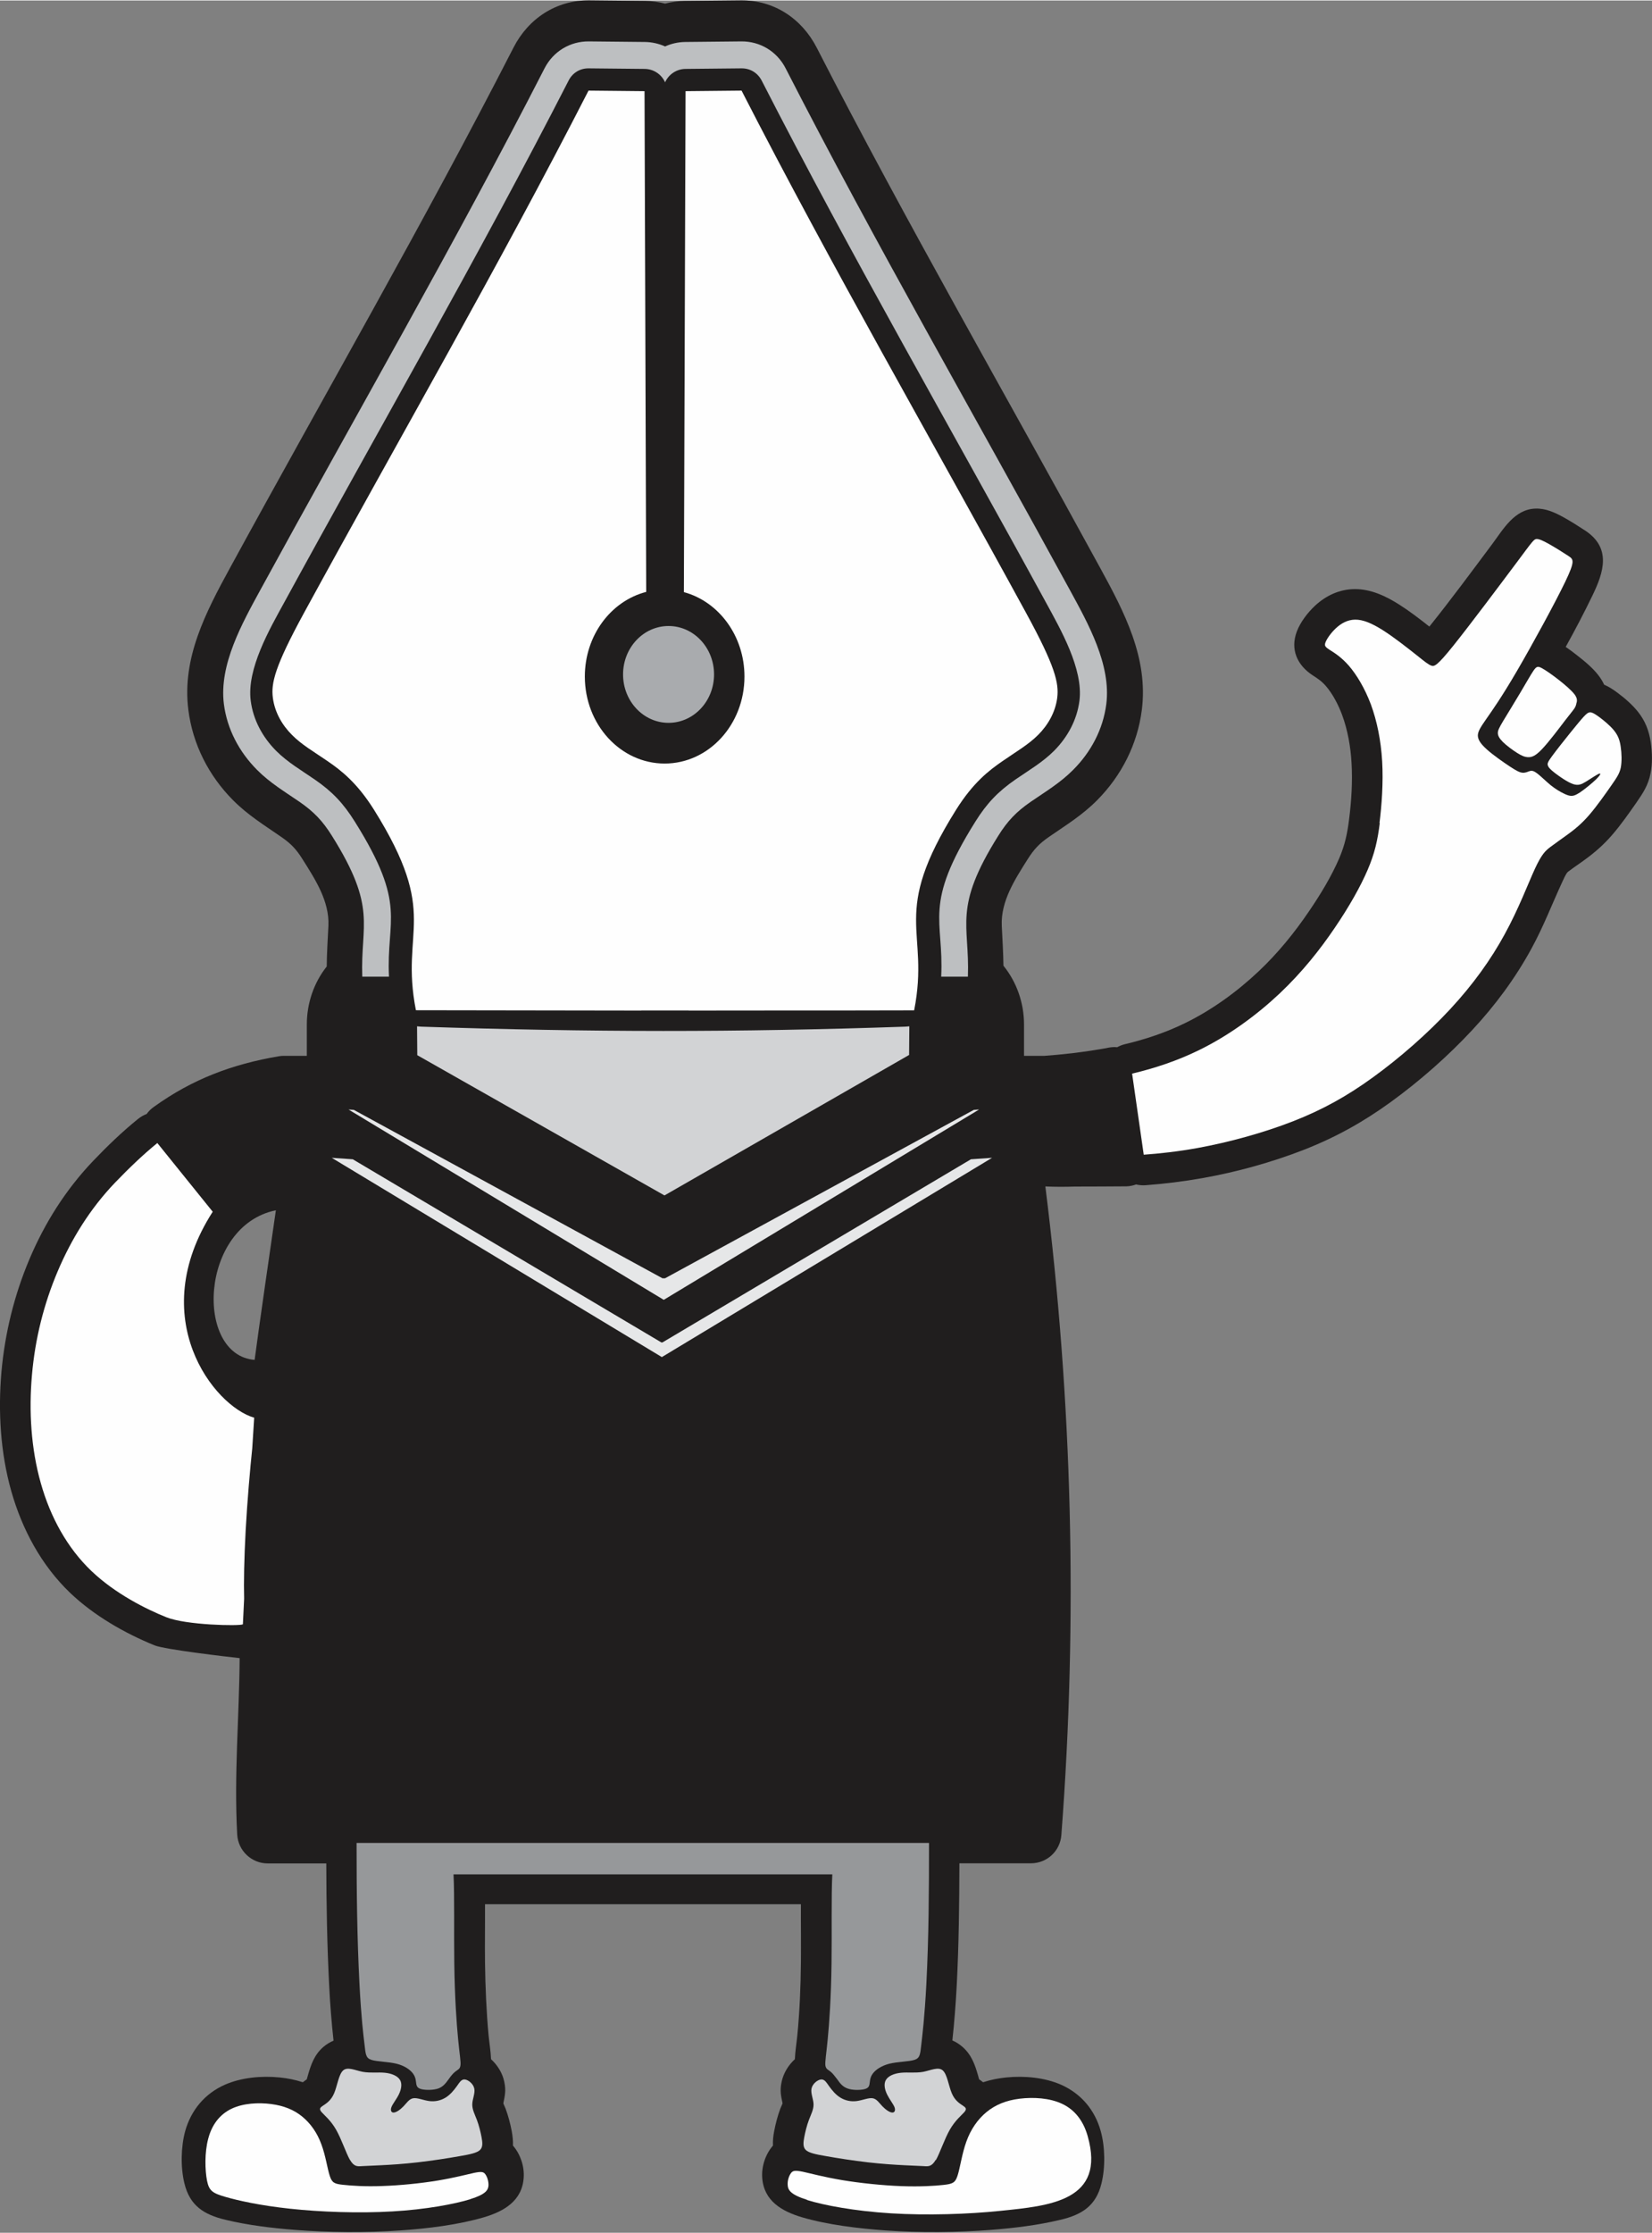<?xml version="1.0" encoding="UTF-8"?>
<!DOCTYPE svg PUBLIC "-//W3C//DTD SVG 1.1//EN" "http://www.w3.org/Graphics/SVG/1.1/DTD/svg11.dtd">
<!-- Creator: CorelDRAW 2019 (64-Bit Evaluation Version) -->
<svg xmlns="http://www.w3.org/2000/svg" xml:space="preserve" width="0.888in" height="1.2in" version="1.1" style="shape-rendering:geometricPrecision; text-rendering:geometricPrecision; image-rendering:optimizeQuality; fill-rule:evenodd; clip-rule:evenodd"
viewBox="0 0 147.79 199.63"
 xmlns:xlink="http://www.w3.org/1999/xlink"
 xmlns:xodm="http://www.corel.com/coreldraw/odm/2003">
 <rect x="0" y="0" width="147.79" height="199.63" fill="#808080" stroke="none"/>
 <defs>
  <style type="text/css">
   <![CDATA[
    .fil4 {fill:#FEFEFE}
    .fil6 {fill:#E6E7E8}
    .fil1 {fill:#D2D3D5}
    .fil3 {fill:#BDBFC1}
    .fil7 {fill:#A9ABAE}
    .fil2 {fill:#96989A}
    .fil0 {fill:#201E1E}
    .fil5 {fill:#201E1E}
   ]]>
  </style>
 </defs>
 <g id="Layer_x0020_1">
  <path class="fil0" d="M99.92 93.62c0.22,-0.12 0.46,-0.22 0.71,-0.28 1.85,-0.44 3.68,-1.05 5.39,-1.89 2.38,-1.16 4.63,-2.79 6.56,-4.61 1.73,-1.63 3.21,-3.45 4.54,-5.41 1,-1.47 1.99,-3.09 2.69,-4.72 0.51,-1.2 0.72,-2.19 0.88,-3.47 0.21,-1.65 0.32,-3.39 0.22,-5.05 -0.08,-1.44 -0.34,-2.93 -0.84,-4.29 -0.33,-0.89 -0.84,-1.89 -1.47,-2.61 -0.37,-0.42 -0.7,-0.64 -1.15,-0.93 -1.39,-0.9 -2.05,-2.32 -1.43,-3.94 0.32,-0.84 0.97,-1.68 1.62,-2.29 0.98,-0.91 2.19,-1.48 3.55,-1.49 1.45,-0.01 2.78,0.62 3.98,1.38 0.93,0.59 1.83,1.28 2.7,1.97 0.01,-0.01 0.01,-0.01 0.02,-0.02 1.92,-2.39 3.76,-4.89 5.6,-7.35 0.99,-1.33 1.99,-3.12 3.87,-3.18 0.93,-0.03 1.74,0.35 2.54,0.79 0.65,0.36 1.29,0.77 1.92,1.18 2.34,1.55 1.66,3.7 0.65,5.79 -0.74,1.53 -1.55,3.08 -2.4,4.61 0.35,0.24 0.69,0.49 1,0.74 0.67,0.52 1.44,1.15 1.95,1.83 0.2,0.26 0.36,0.53 0.49,0.81 0.41,0.17 0.79,0.42 1.18,0.71 0.65,0.48 1.31,1.05 1.82,1.68 0.67,0.83 1.01,1.71 1.17,2.76 0.13,0.89 0.16,1.91 -0.02,2.78 -0.21,1.07 -0.68,1.77 -1.29,2.65 -0.68,0.97 -1.37,1.96 -2.15,2.86 -0.71,0.82 -1.46,1.49 -2.33,2.13 -0.51,0.38 -1.05,0.73 -1.56,1.12 -0.03,0.03 -0.07,0.05 -0.1,0.08 -0.15,0.17 -0.36,0.63 -0.45,0.83 -0.94,2.03 -1.69,4.02 -2.78,6.01 -1.44,2.64 -3.23,5.06 -5.28,7.26 -2.18,2.35 -4.71,4.57 -7.3,6.45 -2.47,1.79 -4.93,3.16 -7.77,4.27 -2.87,1.12 -6.01,1.99 -9.05,2.53 -1.69,0.3 -3.39,0.51 -5.1,0.64 -0.3,0.02 -0.59,-0 -0.86,-0.07 -0.27,0.1 -0.56,0.16 -0.86,0.17 -0.19,0.01 -4.4,0.02 -4.59,0.02 -0.93,0.03 -1.79,0.03 -2.67,-0.01 2.41,19.24 2.91,38.67 1.43,58.01 -0.11,1.43 -1.29,2.52 -2.73,2.52 -3.47,0 -2.92,0 -6.39,0 -0.01,3.65 -0.05,7.29 -0.24,10.94 -0.09,1.65 -0.21,3.26 -0.39,4.9 0.3,0.13 0.6,0.31 0.91,0.58 0.8,0.7 1.11,1.58 1.39,2.56 0.03,0.11 0.06,0.24 0.1,0.35 0.02,0.02 0.05,0.03 0.07,0.04 0.1,0.07 0.19,0.14 0.28,0.21 0.67,-0.22 1.36,-0.36 2.08,-0.43 1.6,-0.16 3.41,-0 4.89,0.65 1.79,0.79 3.03,2.26 3.55,4.14 0.4,1.42 0.42,3.27 0.07,4.69 -0.49,2.01 -1.76,2.8 -3.67,3.25 -2,0.48 -4.13,0.74 -6.18,0.9 -3.1,0.24 -6.37,0.27 -9.48,0.05 -2.39,-0.17 -5.18,-0.5 -7.48,-1.18 -1.78,-0.53 -3.4,-1.46 -3.54,-3.53 -0.07,-1.01 0.28,-2.07 0.93,-2.84 0.01,-0.01 0.02,-0.02 0.03,-0.03 -0.02,-0.42 0.02,-0.85 0.11,-1.3 0.13,-0.68 0.31,-1.37 0.55,-2.01 0.06,-0.15 0.13,-0.31 0.2,-0.47 -0.14,-0.68 -0.26,-1.13 -0.08,-1.95 0.17,-0.77 0.6,-1.47 1.18,-2 0.03,-0.72 0.16,-1.51 0.22,-2.13 0.21,-2.16 0.3,-4.34 0.32,-6.51 0.02,-1.73 -0.01,-3.48 -0,-5.22l-28.26 0c0.01,1.74 -0.02,3.49 -0,5.22 0.03,2.17 0.12,4.35 0.32,6.51 0.06,0.61 0.19,1.41 0.22,2.13 0.58,0.53 1.02,1.24 1.18,2 0.18,0.82 0.05,1.27 -0.08,1.95 0.06,0.16 0.14,0.32 0.2,0.47 0.24,0.65 0.42,1.33 0.55,2.01 0.08,0.44 0.13,0.88 0.11,1.3 0.01,0.01 0.02,0.02 0.03,0.03 0.65,0.77 1,1.83 0.93,2.84 -0.14,2.07 -1.76,3 -3.54,3.53 -2.3,0.68 -5.09,1.02 -7.48,1.18 -3.11,0.22 -6.38,0.19 -9.48,-0.05 -2.05,-0.16 -4.18,-0.42 -6.18,-0.9 -1.91,-0.46 -3.18,-1.24 -3.67,-3.25 -0.35,-1.42 -0.32,-3.27 0.07,-4.69 0.53,-1.88 1.76,-3.35 3.55,-4.14 1.48,-0.65 3.29,-0.81 4.89,-0.65 0.72,0.07 1.41,0.21 2.08,0.43 0.09,-0.07 0.18,-0.14 0.28,-0.21 0.02,-0.01 0.04,-0.03 0.07,-0.04 0.04,-0.12 0.07,-0.25 0.1,-0.35 0.28,-0.98 0.58,-1.86 1.39,-2.56 0.27,-0.23 0.58,-0.42 0.91,-0.56 0,0 0,-0 0,-0 -0.18,-1.64 -0.31,-3.26 -0.39,-4.91 -0.19,-3.64 -0.25,-7.29 -0.26,-10.94 -3.08,0 -2.15,0 -5.24,0 -1.45,0 -2.65,-1.14 -2.73,-2.59 -0.29,-5.35 0.18,-10.43 0.22,-15.77 -1.04,-0.11 -6.71,-0.77 -7.61,-1.14 -2.7,-1.1 -5.43,-2.67 -7.55,-4.69 -2.58,-2.47 -4.3,-5.68 -5.27,-9.1 -0.97,-3.43 -1.19,-7.12 -0.88,-10.67 0.31,-3.47 1.15,-6.88 2.51,-10.09 1.37,-3.24 3.25,-6.21 5.68,-8.76 1.27,-1.33 2.6,-2.61 4.02,-3.76 0.25,-0.2 0.51,-0.35 0.78,-0.45 0.17,-0.24 0.39,-0.46 0.65,-0.64 3.43,-2.47 6.99,-3.81 11.16,-4.52 0.16,-0.03 0.3,-0.04 0.46,-0.04l2.06 0 0 -2.81c0,-1.88 0.62,-3.72 1.78,-5.18 0.01,-1.21 0.09,-2.43 0.15,-3.64 0.1,-2.2 -1.18,-4.15 -2.3,-5.93 -0.58,-0.93 -1.05,-1.42 -1.95,-2.04 -1.52,-1.05 -2.94,-1.92 -4.27,-3.25 -2.19,-2.2 -3.62,-5.01 -4.01,-8.09 -0.59,-4.65 1.58,-8.76 3.73,-12.7 8.46,-15.51 17.31,-30.81 25.36,-46.53 1.33,-2.6 3.83,-4.25 6.78,-4.22l5.01 0.05c0.6,0.01 1.19,0.09 1.77,0.24 0.58,-0.15 1.17,-0.23 1.77,-0.24l5.01 -0.05c2.95,-0.03 5.44,1.62 6.78,4.22 8.06,15.72 16.9,31.02 25.36,46.53 2.15,3.93 4.32,8.05 3.73,12.7 -0.39,3.08 -1.83,5.9 -4.01,8.09 -1.32,1.33 -2.75,2.2 -4.27,3.25 -0.9,0.62 -1.36,1.11 -1.95,2.04 -1.12,1.78 -2.4,3.73 -2.3,5.93 0.06,1.19 0.13,2.38 0.15,3.57 1.19,1.47 1.84,3.34 1.84,5.25l0 2.81 1.82 0c1.66,-0.12 3.32,-0.31 4.96,-0.59 0.26,-0.04 0.51,-0.09 0.77,-0.14 0.27,-0.05 0.53,-0.07 0.78,-0.04zm-75.24 14.57c-6.83,1.4 -7.27,12.96 -1.9,13.38 0.22,-1.77 1.64,-11.61 1.9,-13.38z"/>
  <path class="fil1" d="M31.32 193.14c-0.36,-0.62 -0.77,-1.89 -1.26,-2.74 -0.49,-0.85 -1.06,-1.29 -1.3,-1.57 -0.23,-0.28 -0.13,-0.39 0.14,-0.57 0.27,-0.18 0.71,-0.44 0.99,-1.1 0.28,-0.65 0.41,-1.7 0.81,-2.05 0.4,-0.35 1.08,0 1.76,0.13 0.68,0.12 1.36,0.02 1.97,0.08 0.61,0.06 1.14,0.28 1.36,0.65 0.21,0.36 0.1,0.87 -0.12,1.31 -0.22,0.44 -0.54,0.82 -0.65,1.11 -0.11,0.29 -0.02,0.5 0.2,0.49 0.23,-0.01 0.58,-0.25 0.87,-0.55 0.29,-0.3 0.51,-0.67 0.88,-0.73 0.37,-0.06 0.9,0.18 1.42,0.25 0.52,0.07 1.03,-0.04 1.46,-0.3 0.43,-0.26 0.77,-0.68 1.02,-1.03 0.25,-0.35 0.41,-0.63 0.71,-0.6 0.31,0.03 0.76,0.38 0.85,0.81 0.09,0.43 -0.17,0.94 -0.18,1.41 -0.01,0.47 0.22,0.89 0.41,1.39 0.19,0.5 0.33,1.07 0.42,1.55 0.09,0.48 0.13,0.88 -0.13,1.14 -0.27,0.26 -0.84,0.39 -1.84,0.56 -1,0.18 -2.43,0.4 -3.73,0.55 -1.3,0.15 -2.46,0.22 -3.29,0.26 -0.83,0.04 -1.31,0.06 -1.71,0.08 -0.4,0.03 -0.71,0.06 -1.07,-0.56z"/>
  <path class="fil1" d="M83.72 193.14c0.36,-0.62 0.77,-1.89 1.26,-2.74 0.49,-0.85 1.06,-1.29 1.3,-1.57 0.23,-0.28 0.13,-0.39 -0.14,-0.57 -0.27,-0.18 -0.71,-0.44 -0.99,-1.1 -0.28,-0.65 -0.41,-1.7 -0.81,-2.05 -0.4,-0.35 -1.08,0 -1.76,0.13 -0.68,0.12 -1.36,0.02 -1.97,0.08 -0.61,0.06 -1.15,0.28 -1.36,0.65 -0.21,0.36 -0.1,0.87 0.12,1.31 0.22,0.44 0.53,0.82 0.65,1.11 0.11,0.29 0.02,0.5 -0.2,0.49 -0.23,-0.01 -0.58,-0.25 -0.87,-0.55 -0.29,-0.3 -0.51,-0.67 -0.88,-0.73 -0.37,-0.06 -0.9,0.18 -1.42,0.25 -0.52,0.07 -1.03,-0.04 -1.46,-0.3 -0.43,-0.26 -0.77,-0.68 -1.02,-1.03 -0.25,-0.35 -0.41,-0.63 -0.72,-0.6 -0.31,0.03 -0.76,0.38 -0.85,0.81 -0.09,0.43 0.17,0.94 0.18,1.41 0.01,0.47 -0.22,0.89 -0.41,1.39 -0.19,0.5 -0.33,1.07 -0.42,1.55 -0.09,0.48 -0.13,0.88 0.13,1.14 0.27,0.26 0.84,0.39 1.84,0.56 1,0.18 2.43,0.4 3.72,0.55 1.3,0.15 2.46,0.22 3.29,0.26 0.83,0.04 1.31,0.06 1.71,0.08 0.4,0.03 0.71,0.06 1.07,-0.56z"/>
  <path class="fil2" d="M74.46 167.58c-0.1,1.91 -0.03,5.24 -0.07,7.99 -0.04,2.99 -0.2,5.29 -0.34,6.73 -0.14,1.45 -0.25,2.04 -0.21,2.37 0.05,0.33 0.25,0.38 0.45,0.54 0.2,0.16 0.4,0.42 0.62,0.71 0.21,0.3 0.44,0.63 0.89,0.8 0.44,0.17 1.11,0.16 1.48,0.08 0.38,-0.08 0.47,-0.24 0.51,-0.48 0.04,-0.24 0.03,-0.57 0.28,-0.91 0.25,-0.35 0.76,-0.71 1.5,-0.9 0.74,-0.18 1.73,-0.18 2.23,-0.34 0.5,-0.16 0.52,-0.47 0.62,-1.37 0.1,-0.89 0.29,-2.37 0.45,-5.37 0.22,-4.26 0.24,-8.41 0.24,-12.66l-51.21 0c0,4.23 0.04,8.42 0.26,12.66 0.16,3 0.34,4.48 0.45,5.37 0.1,0.89 0.12,1.21 0.62,1.37 0.5,0.16 1.48,0.16 2.23,0.34 0.74,0.18 1.25,0.55 1.5,0.9 0.25,0.35 0.24,0.67 0.28,0.91 0.04,0.24 0.14,0.4 0.51,0.48 0.38,0.08 1.04,0.08 1.48,-0.08 0.44,-0.17 0.67,-0.5 0.89,-0.8 0.21,-0.3 0.41,-0.55 0.62,-0.71 0.2,-0.16 0.41,-0.21 0.45,-0.54 0.05,-0.33 -0.07,-0.92 -0.21,-2.37 -0.14,-1.45 -0.3,-3.75 -0.34,-6.73 -0.04,-2.75 0.03,-6.07 -0.07,-7.99l33.87 0z"/>
  <path class="fil3" d="M32.41 87.3c-0.17,-4.72 1.36,-6.1 -2.71,-12.59 -0.83,-1.33 -1.62,-2.16 -2.91,-3.05 -1.34,-0.92 -2.64,-1.69 -3.8,-2.86 -1.59,-1.6 -2.67,-3.63 -2.96,-5.87 -0.45,-3.54 1.64,-7.24 3.28,-10.25 8.48,-15.53 17.34,-30.86 25.41,-46.62 0.77,-1.5 2.28,-2.42 3.97,-2.4l5.01 0.05c0.63,0.01 1.24,0.15 1.8,0.4 0.55,-0.25 1.16,-0.39 1.8,-0.4l5.01 -0.05c1.69,-0.02 3.2,0.9 3.97,2.4 8.07,15.75 16.93,31.08 25.41,46.62 1.64,3.01 3.73,6.71 3.28,10.25 -0.29,2.25 -1.37,4.28 -2.96,5.87 -1.16,1.17 -2.46,1.94 -3.8,2.86 -1.29,0.89 -2.08,1.72 -2.91,3.05 -4.07,6.49 -2.54,7.87 -2.71,12.59l-2.39 0c0.26,-5.17 -1.67,-6.33 3.06,-13.87 1.02,-1.63 2.02,-2.68 3.58,-3.76 1.19,-0.82 2.43,-1.54 3.46,-2.57 1.21,-1.22 2.05,-2.76 2.27,-4.48 0.36,-2.84 -1.7,-6.4 -3,-8.79 -8.49,-15.55 -17.36,-30.9 -25.43,-46.67 -0.36,-0.69 -1.03,-1.1 -1.81,-1.09l-5.01 0.05c-0.81,0.01 -1.51,0.5 -1.82,1.2 -0.31,-0.7 -1.01,-1.19 -1.82,-1.2l-5.01 -0.05c-0.78,-0.01 -1.45,0.4 -1.8,1.09 -8.08,15.77 -16.95,31.12 -25.44,46.67 -1.31,2.39 -3.37,5.95 -3,8.79 0.22,1.72 1.06,3.26 2.27,4.48 1.03,1.03 2.27,1.75 3.46,2.57 1.57,1.08 2.56,2.13 3.58,3.76 4.73,7.54 2.8,8.69 3.06,13.87l-2.39 0z"/>
  <path class="fil4" d="M37.21 90.31c-1.45,-7.33 2.22,-8.39 -3.76,-17.95 -1.51,-2.4 -2.91,-3.49 -4.15,-4.34 -1.24,-0.85 -2.31,-1.46 -3.18,-2.34 -0.87,-0.87 -1.54,-2.01 -1.71,-3.32 -0.17,-1.31 0.17,-2.79 2.78,-7.58 8.56,-15.69 17.32,-30.82 25.46,-46.72l5.01 0.05 0.15 44.78c-3.15,0.81 -5.49,3.89 -5.49,7.57 0,4.3 3.2,7.78 7.14,7.78 3.94,0 7.14,-3.48 7.14,-7.78 0,-3.65 -2.31,-6.71 -5.42,-7.55l0.15 -44.8 5.01 -0.05c8.15,15.9 16.9,31.03 25.46,46.72 2.61,4.78 2.94,6.27 2.78,7.58 -0.17,1.31 -0.84,2.45 -1.71,3.32 -0.87,0.87 -1.94,1.48 -3.18,2.34 -1.24,0.85 -2.64,1.94 -4.15,4.34 -5.99,9.55 -2.32,10.62 -3.76,17.95l-5.37 0.01 0 0 -3.96 0 -10.84 0.01 0 -0.01 -4.24 0 0 0.01 -20.17 -0.03z"/>
  <path class="fil4" d="M14.07 102.18c-1.24,1.01 -2.47,2.18 -3.77,3.53 -2.24,2.34 -3.91,5.04 -5.14,7.94 -1.23,2.9 -2.02,6.02 -2.3,9.26 -0.29,3.24 -0.08,6.62 0.79,9.68 0.86,3.06 2.38,5.81 4.53,7.86 2.15,2.05 4.92,3.42 6.69,4.13 1.77,0.72 6.54,0.8 6.85,0.64l0.01 -0.01 0.11 -2.28c-0.04,-1.41 -0,-3.6 0.14,-6.16 0.14,-2.57 0.4,-5.52 0.59,-7.33l0 -0.02c0.06,-0.92 0.11,-1.81 0.17,-2.68 -3.59,-1.03 -9.82,-8.91 -3.71,-18.42l-4.96 -6.15z"/>
  <path class="fil5" d="M23.94 163.9c25.44,0 42.85,0 68.29,0 1.51,-19.76 0.99,-40 -1.85,-60.77 0.52,0.05 0.36,0.04 1.45,0.13 1.1,0.09 7.35,0.15 8.28,0.12 0.93,-0.03 0.36,-0.01 0.55,-0.02l-1.01 -7c-0.27,0.05 -0.55,0.1 -0.82,0.15 -1.92,0.33 -3.8,0.52 -5.33,0.63l-7.76 0 -26.41 13.16 -26.14 -13.16c-7.14,0 -11.57,-0.45 -17.83,4.05l4.65 5.77c0.17,-0.21 -0.15,0.13 0.5,-0.58 0.66,-0.71 6.28,-1.88 7.41,-2.43 -3.71,18.71 -5.14,38.65 -4,59.95z"/>
  <path class="fil4" d="M141.05 62.8c0.03,-0.18 0.08,-0.39 -0.2,-0.76 -0.28,-0.36 -0.87,-0.87 -1.45,-1.32 -0.58,-0.45 -1.14,-0.84 -1.48,-1.02 -0.34,-0.18 -0.46,-0.16 -0.73,0.23 -0.27,0.39 -0.68,1.14 -1.21,2.02 -0.52,0.88 -1.15,1.89 -1.52,2.51 -0.37,0.62 -0.47,0.84 -0.46,1.07 0.01,0.23 0.13,0.46 0.45,0.78 0.32,0.32 0.85,0.71 1.26,0.97 0.41,0.26 0.69,0.38 1,0.39 0.31,0.01 0.65,-0.09 1.25,-0.73 0.6,-0.63 1.48,-1.8 2.02,-2.51 0.54,-0.7 0.76,-0.95 0.88,-1.14 0.12,-0.19 0.15,-0.33 0.18,-0.51z"/>
  <path class="fil4" d="M123.41 73.58c0.2,-1.6 0.35,-3.65 0.24,-5.54 -0.11,-1.89 -0.47,-3.62 -1.01,-5.09 -0.55,-1.46 -1.28,-2.66 -1.97,-3.46 -0.69,-0.79 -1.34,-1.18 -1.72,-1.42 -0.38,-0.25 -0.49,-0.35 -0.37,-0.67 0.12,-0.31 0.47,-0.83 0.93,-1.26 0.46,-0.43 1.03,-0.76 1.72,-0.77 0.69,-0.01 1.48,0.31 2.49,0.95 1.01,0.64 2.22,1.6 2.98,2.2 0.76,0.61 1.07,0.86 1.34,0.96 0.27,0.1 0.51,0.05 2,-1.81 1.49,-1.86 4.23,-5.52 5.66,-7.43 1.42,-1.91 1.53,-2.07 1.76,-2.08 0.23,-0.01 0.57,0.14 1.12,0.45 0.55,0.31 1.29,0.77 1.74,1.07 0.45,0.3 0.61,0.43 -0.3,2.32 -0.91,1.89 -2.9,5.54 -4.3,7.94 -1.4,2.4 -2.23,3.56 -2.76,4.32 -0.53,0.76 -0.75,1.12 -0.75,1.48 0.01,0.37 0.25,0.74 0.82,1.25 0.57,0.51 1.48,1.14 2.07,1.53 0.59,0.39 0.87,0.52 1.11,0.54 0.23,0.02 0.42,-0.07 0.59,-0.13 0.17,-0.06 0.33,-0.09 0.66,0.15 0.33,0.23 0.82,0.73 1.26,1.09 0.45,0.36 0.85,0.59 1.14,0.73 0.29,0.15 0.48,0.21 0.67,0.23 0.19,0.01 0.39,-0.03 0.82,-0.31 0.43,-0.29 1.08,-0.82 1.45,-1.18 0.37,-0.37 0.47,-0.57 0.25,-0.49 -0.21,0.08 -0.73,0.44 -1.14,0.69 -0.41,0.25 -0.7,0.4 -1.19,0.23 -0.49,-0.17 -1.18,-0.65 -1.61,-0.98 -0.43,-0.33 -0.59,-0.52 -0.64,-0.69 -0.05,-0.17 0,-0.31 0.39,-0.84 0.39,-0.53 1.1,-1.43 1.65,-2.11 0.55,-0.68 0.92,-1.13 1.18,-1.41 0.26,-0.28 0.41,-0.39 0.59,-0.38 0.18,0.01 0.39,0.13 0.79,0.42 0.39,0.29 0.97,0.76 1.33,1.21 0.36,0.45 0.51,0.87 0.59,1.45 0.09,0.58 0.11,1.31 0.01,1.85 -0.11,0.54 -0.35,0.89 -0.85,1.61 -0.51,0.73 -1.28,1.83 -1.97,2.63 -0.69,0.8 -1.3,1.29 -1.89,1.72 -0.59,0.43 -1.14,0.81 -1.59,1.15 -0.45,0.34 -0.78,0.65 -1.38,1.94 -0.6,1.3 -1.46,3.59 -2.7,5.85 -1.23,2.26 -2.83,4.5 -4.88,6.71 -2.05,2.21 -4.55,4.39 -6.9,6.09 -2.34,1.7 -4.53,2.91 -7.16,3.94 -2.64,1.03 -5.73,1.88 -8.54,2.39 -1.76,0.32 -3.42,0.5 -4.82,0.6l-1.04 -7.25c2.02,-0.48 4.04,-1.15 5.96,-2.09 2.69,-1.31 5.19,-3.15 7.24,-5.08 2.04,-1.93 3.63,-3.95 4.93,-5.87 1.3,-1.91 2.31,-3.71 2.94,-5.18 0.63,-1.47 0.89,-2.62 1.09,-4.21z"/>
  <polygon class="fil6" points="59.17,120.01 59.26,120.01 86.86,103.63 88.75,103.5 59.21,121.32 29.68,103.5 31.56,103.63 "/>
  <polygon class="fil6" points="59.38,116.2 31.18,99.18 31.65,99.21 59.26,114.27 59.5,114.27 87.12,99.21 87.59,99.18 "/>
  <path class="fil1" d="M59.44 106.86l-22.11 -12.54 -0.02 -2.58 0.37 0.03c15.08,0.5 28.22,0.52 43.3,0l0.37 -0.03 -0.02 2.56 -21.88 12.56z"/>
  <path class="fil4" d="M72.2 196.7c1.49,0.47 4.26,0.99 7.49,1.19 3.23,0.2 6.92,0.08 9.81,-0.22 4.4,-0.45 9.46,-0.88 7.8,-6.7 -0.38,-1.34 -1.14,-2.33 -2.26,-2.86 -1.12,-0.54 -2.6,-0.62 -3.82,-0.47 -1.22,0.15 -2.18,0.55 -2.97,1.2 -0.79,0.65 -1.41,1.55 -1.8,2.64 -0.39,1.08 -0.56,2.34 -0.78,3.02 -0.21,0.68 -0.47,0.76 -1.25,0.85 -0.79,0.09 -2.1,0.17 -3.77,0.11 -1.67,-0.06 -3.71,-0.27 -5.32,-0.54 -1.62,-0.27 -2.82,-0.6 -3.52,-0.75 -0.7,-0.14 -0.89,-0.1 -1.06,0.14 -0.17,0.24 -0.32,0.66 -0.28,1.08 0.03,0.42 0.25,0.83 1.75,1.3z"/>
  <path class="fil4" d="M42.07 196.63c-1.39,0.43 -3.96,0.92 -6.97,1.09 -3.01,0.18 -6.45,0.05 -9.15,-0.24 -2.7,-0.29 -4.65,-0.73 -5.79,-1.06 -1.14,-0.33 -1.46,-0.54 -1.64,-1.45 -0.18,-0.91 -0.23,-2.51 0.11,-3.76 0.33,-1.26 1.04,-2.17 2.08,-2.67 1.04,-0.5 2.42,-0.57 3.56,-0.42 1.14,0.15 2.04,0.52 2.78,1.13 0.74,0.61 1.33,1.45 1.7,2.47 0.38,1.01 0.54,2.19 0.75,2.82 0.2,0.63 0.44,0.72 1.18,0.8 0.73,0.08 1.96,0.17 3.52,0.11 1.56,-0.05 3.45,-0.24 4.96,-0.49 1.51,-0.25 2.63,-0.55 3.27,-0.69 0.65,-0.13 0.83,-0.09 0.99,0.13 0.16,0.22 0.3,0.62 0.28,1.01 -0.03,0.39 -0.23,0.78 -1.62,1.21z"/>
  <ellipse class="fil7" cx="59.81" cy="60.27" rx="4.07" ry="4.33"/>
 </g>
</svg>
